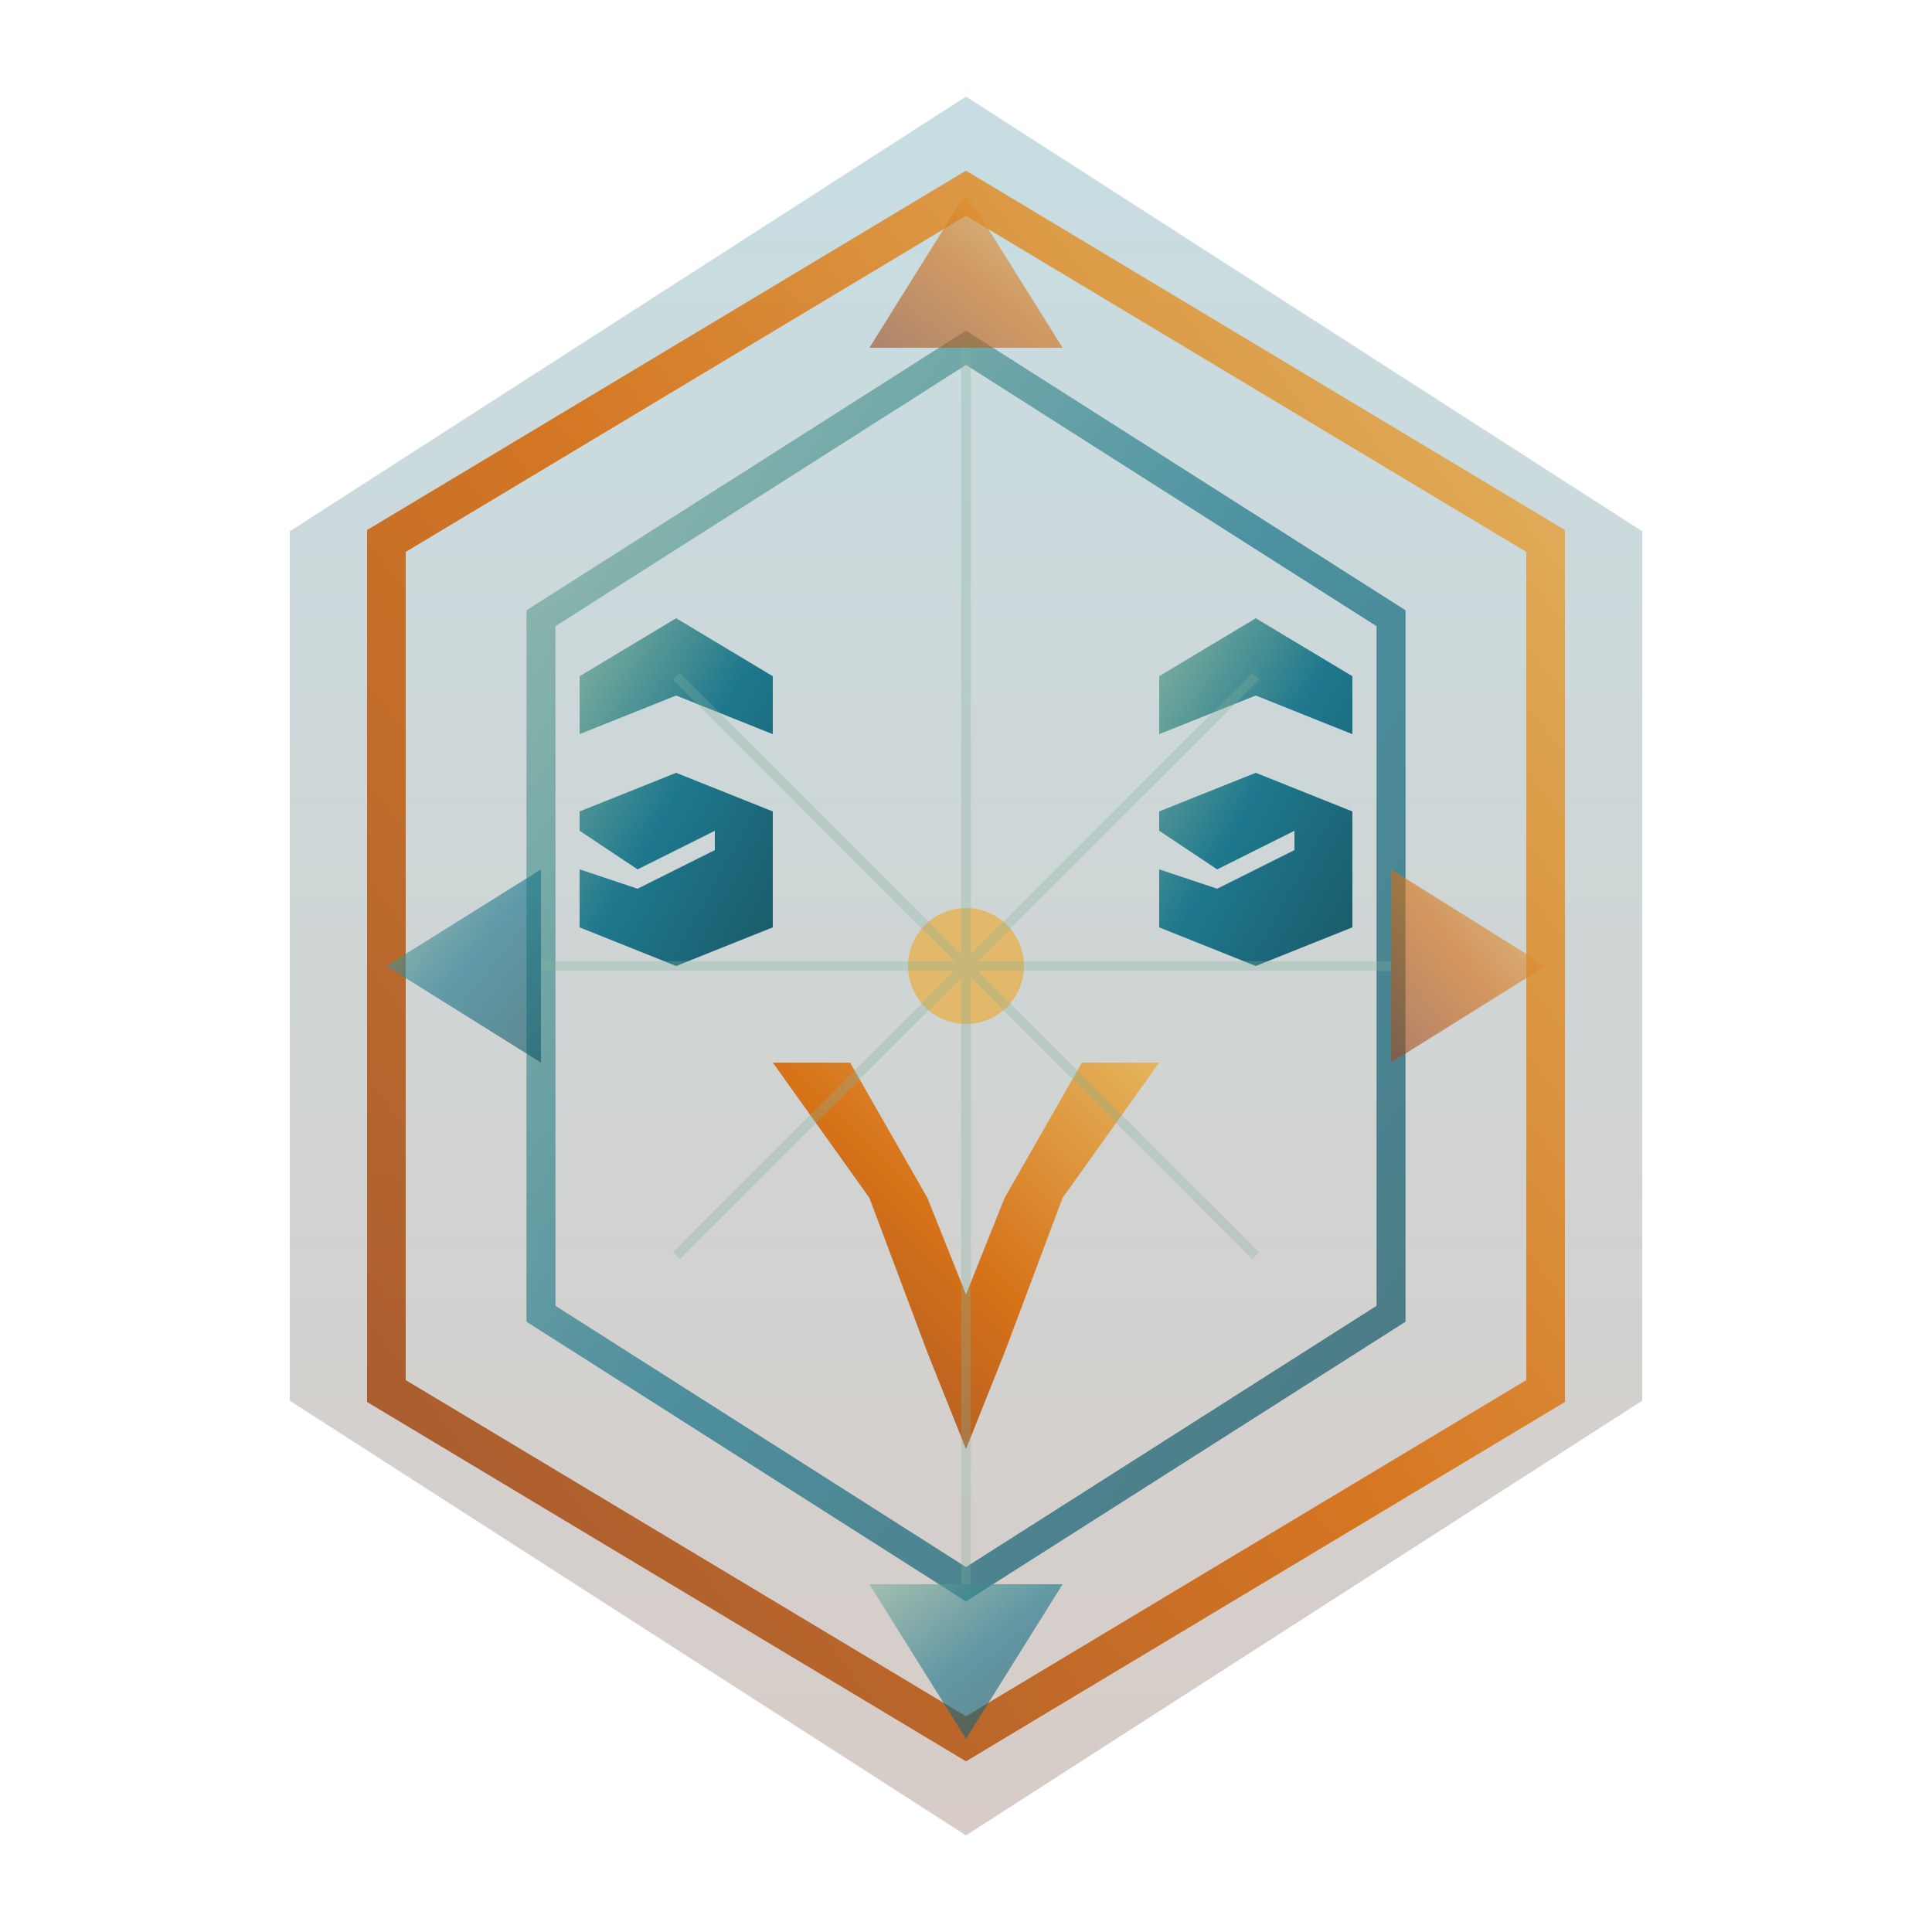 <?xml version="1.0" encoding="UTF-8"?>
<!-- Logo Simple 6: Modern Geometric Monogram -->
<svg xmlns="http://www.w3.org/2000/svg" viewBox="0 0 100 100" width="100" height="100">
  <defs>
    <!-- Modern gradient - vibrant -->
    <linearGradient id="logo6-modern1" x1="0%" y1="0%" x2="100%" y2="100%">
      <stop offset="0%" stop-color="#82B29D"/>
      <stop offset="50%" stop-color="#157389"/>
      <stop offset="100%" stop-color="#115362"/>
    </linearGradient>
    
    <!-- Warm modern gradient -->
    <linearGradient id="logo6-modern2" x1="100%" y1="0%" x2="0%" y2="100%">
      <stop offset="0%" stop-color="#E5B457"/>
      <stop offset="50%" stop-color="#D66D0F"/>
      <stop offset="100%" stop-color="#9A4A23"/>
    </linearGradient>
    
    <!-- Accent gradient -->
    <linearGradient id="logo6-accent" x1="0%" y1="0%" x2="0%" y2="100%">
      <stop offset="0%" stop-color="#157389" stop-opacity="0.8"/>
      <stop offset="100%" stop-color="#572A14" stop-opacity="0.8"/>
    </linearGradient>
  </defs>
  
  <!-- Background hexagon -->
  <path fill="url(#logo6-accent)" opacity="0.3"
        d="M 50,5 L 85,27.5 L 85,72.5 L 50,95 L 15,72.5 L 15,27.5 Z"/>
  
  <!-- Outer geometric frame -->
  <path fill="none" stroke="url(#logo6-modern2)" stroke-width="2" opacity="0.9"
        d="M 50,10 L 80,28 L 80,72 L 50,90 L 20,72 L 20,28 Z"/>
  
  <!-- Inner frame -->
  <path fill="none" stroke="url(#logo6-modern1)" stroke-width="1.5" opacity="0.7"
        d="M 50,18 L 72,32 L 72,68 L 50,82 L 28,68 L 28,32 Z"/>
  
  <!-- S - top left stylized -->
  <g fill="url(#logo6-modern1)" opacity="0.95">
    <path d="M 30,35 L 35,32 L 40,35 L 40,38 L 35,36 L 30,38 L 30,42 L 35,40 L 40,42 L 40,48 L 35,50 L 30,48 L 30,45 L 33,46 L 37,44 L 37,43 L 33,45 L 30,43 Z"/>
  </g>
  
  <!-- S - top right stylized -->
  <g fill="url(#logo6-modern1)" opacity="0.95">
    <path d="M 60,35 L 65,32 L 70,35 L 70,38 L 65,36 L 60,38 L 60,42 L 65,40 L 70,42 L 70,48 L 65,50 L 60,48 L 60,45 L 63,46 L 67,44 L 67,43 L 63,45 L 60,43 Z"/>
  </g>
  
  <!-- Y - bottom center -->
  <g fill="url(#logo6-modern2)" opacity="0.95">
    <path d="M 40,55 L 45,62 L 48,70 L 50,75 L 52,70 L 55,62 L 60,55 L 56,55 L 52,62 L 50,67 L 48,62 L 44,55 Z"/>
  </g>
  
  <!-- Central accent dot -->
  <circle cx="50" cy="50" r="3" fill="#E5B457" opacity="0.85"/>
  
  <!-- Corner accent triangles -->
  <g opacity="0.6">
    <path fill="url(#logo6-modern2)" d="M 50,10 L 55,18 L 45,18 Z"/>
    <path fill="url(#logo6-modern1)" d="M 50,90 L 55,82 L 45,82 Z"/>
    <path fill="url(#logo6-modern1)" d="M 20,50 L 28,55 L 28,45 Z"/>
    <path fill="url(#logo6-modern2)" d="M 80,50 L 72,55 L 72,45 Z"/>
  </g>
  
  <!-- Energy connecting lines -->
  <g fill="none" stroke="#82B29D" stroke-width="0.5" opacity="0.3">
    <line x1="50" y1="18" x2="50" y2="82"/>
    <line x1="28" y1="50" x2="72" y2="50"/>
    <line x1="35" y1="35" x2="65" y2="65"/>
    <line x1="65" y1="35" x2="35" y2="65"/>
  </g>
</svg>
